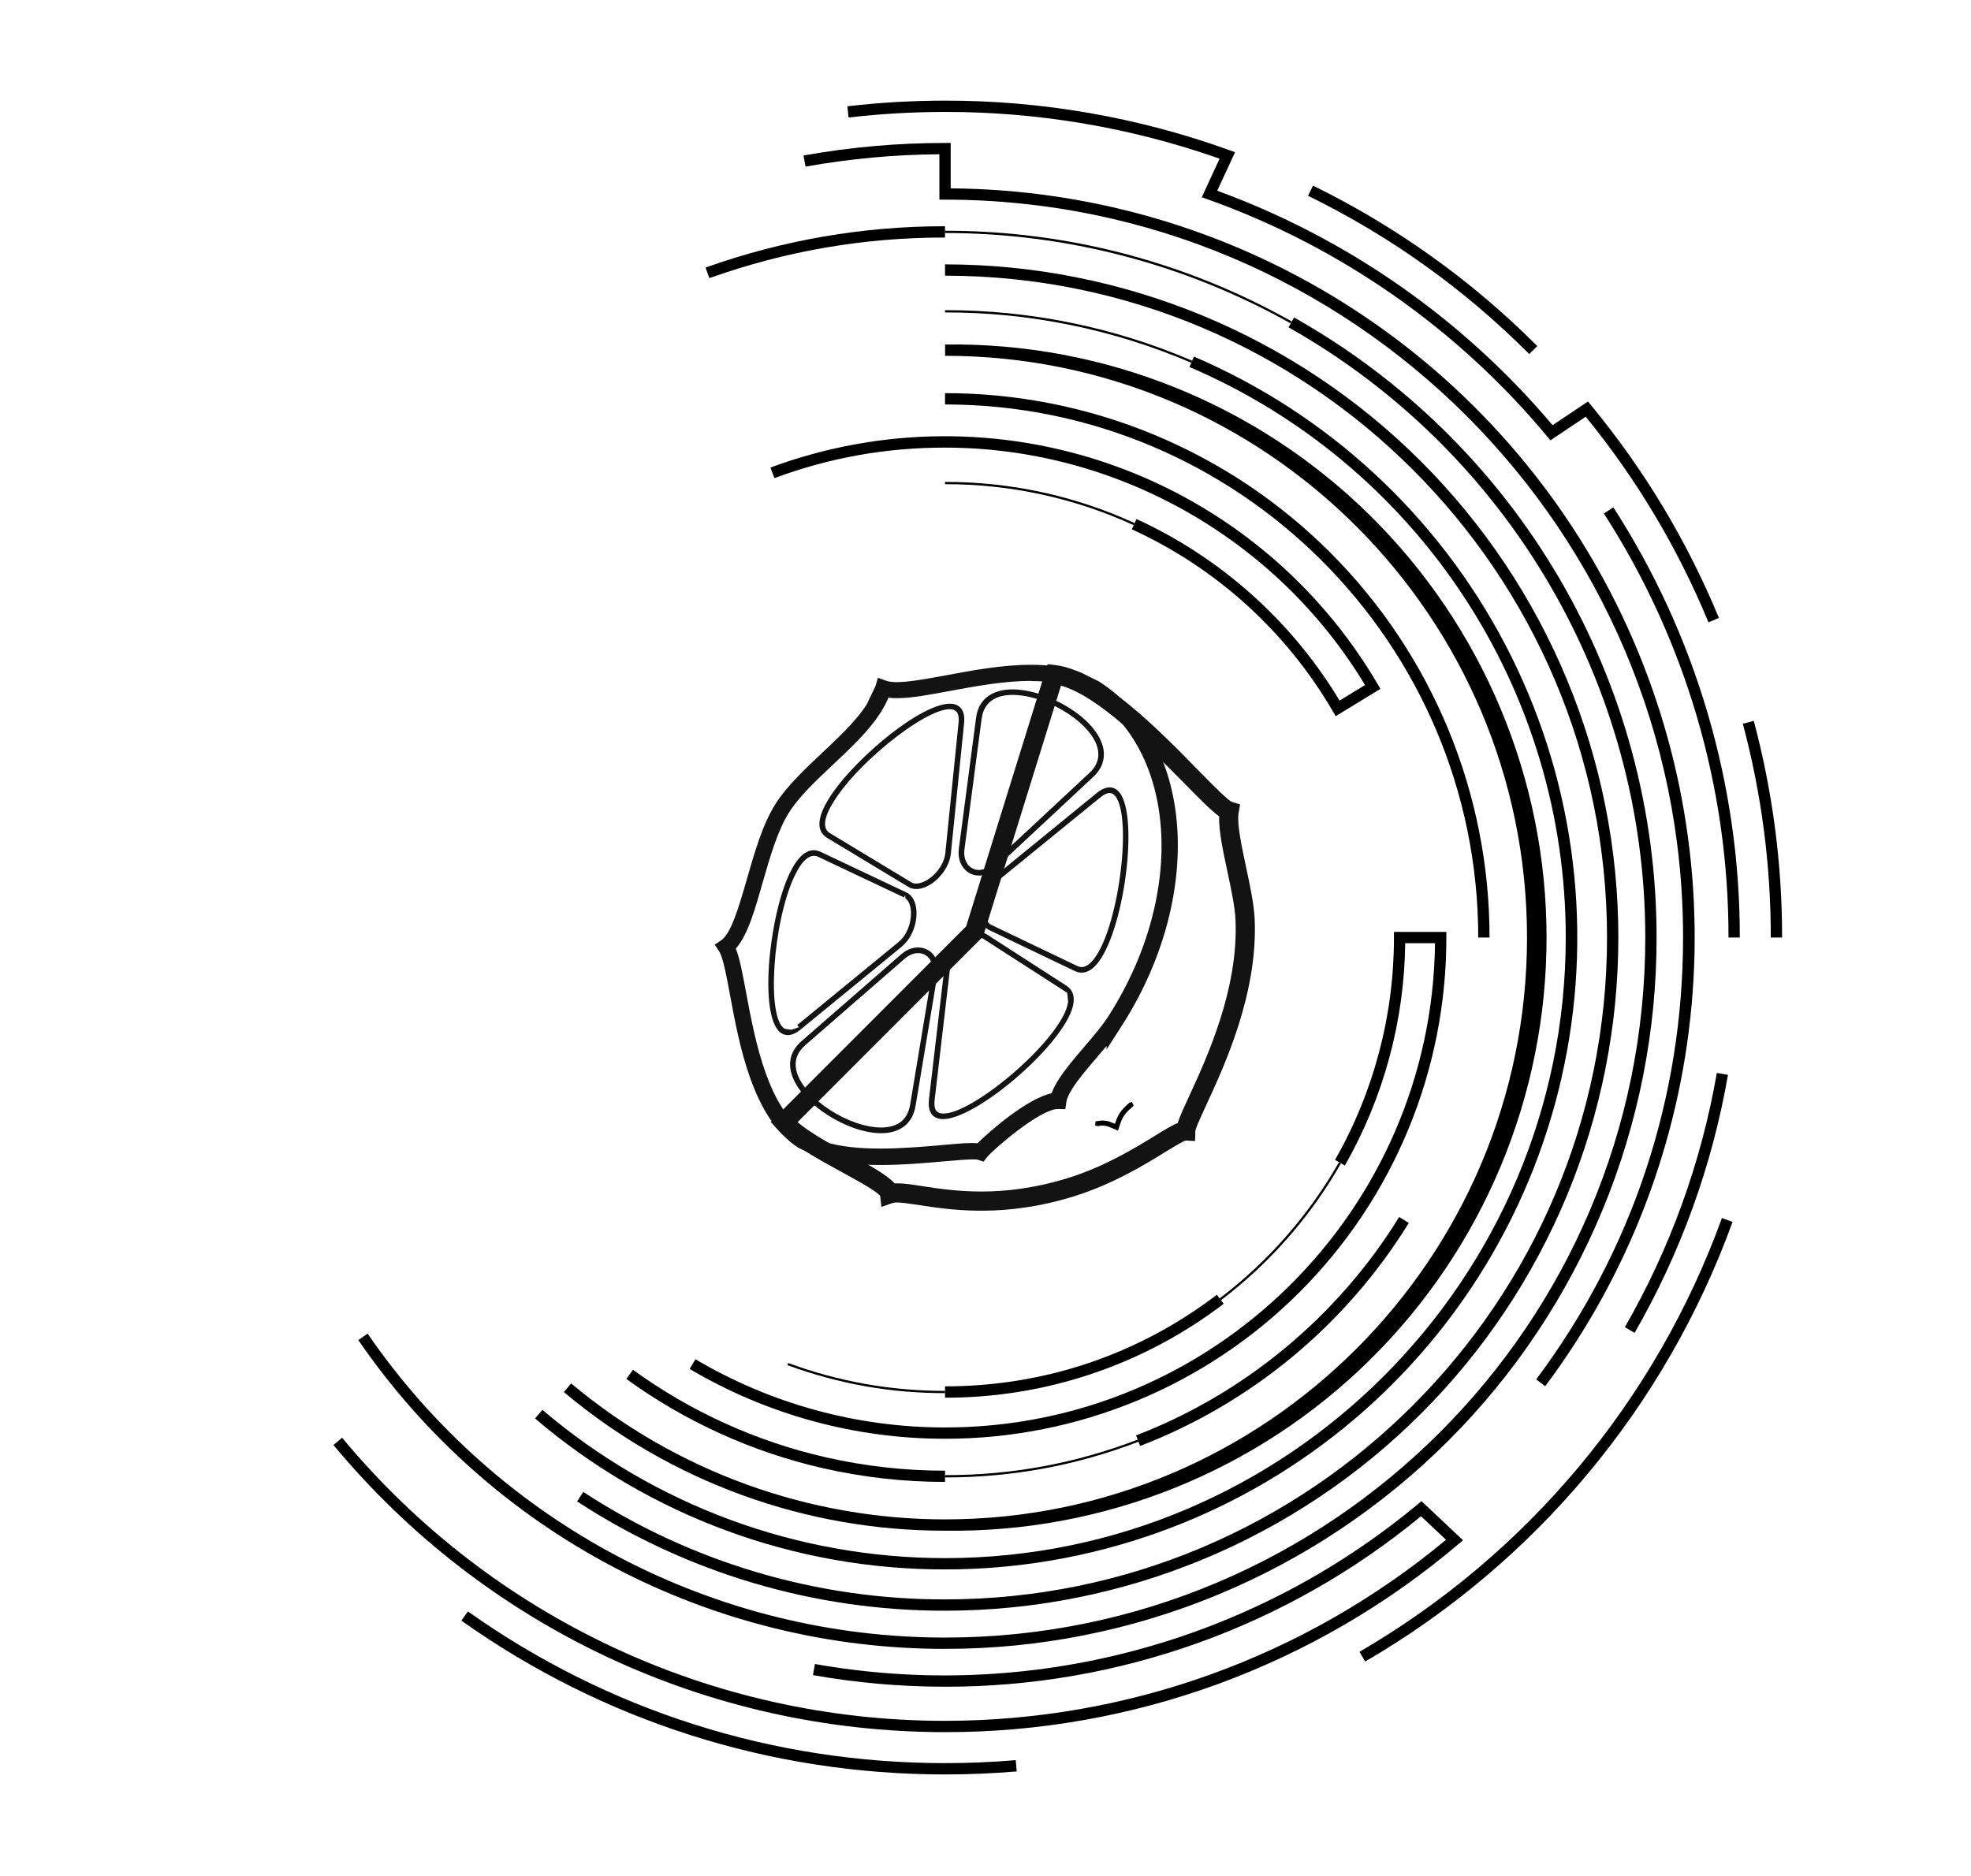 <?xml version="1.0" encoding="UTF-8" standalone="no"?>
<svg
   xmlns:dc="http://purl.org/dc/elements/1.1/"
   xmlns:cc="http://creativecommons.org/ns#"
   xmlns:rdf="http://www.w3.org/1999/02/22-rdf-syntax-ns#"
   xmlns:svg="http://www.w3.org/2000/svg"
   xmlns="http://www.w3.org/2000/svg"
   xmlns:sodipodi="http://sodipodi.sourceforge.net/DTD/sodipodi-0.dtd"
   xmlns:inkscape="http://www.inkscape.org/namespaces/inkscape"
   width="501"
   zoomAndPan="magnify"
   viewBox="0 0 375.75 357.75"
   height="477"
   preserveAspectRatio="xMidYMid meet"
   version="1.0"
   id="svg275"
   sodipodi:docname="logo_bottom.svg"
   inkscape:version="0.92.4 (5da689c313, 2019-01-14)">
  <sodipodi:namedview
     pagecolor="#ffffff"
     bordercolor="#666666"
     borderopacity="1"
     objecttolerance="10"
     gridtolerance="10"
     guidetolerance="10"
     inkscape:pageopacity="0"
     inkscape:pageshadow="2"
     inkscape:window-width="1920"
     inkscape:window-height="1046"
     id="namedview277"
     showgrid="false"
     inkscape:zoom="1.9790356"
     inkscape:cx="372.14079"
     inkscape:cy="240.76647"
     inkscape:window-x="-11"
     inkscape:window-y="-11"
     inkscape:window-maximized="1"
     inkscape:current-layer="svg275" />
  <defs
     id="defs113">
    <clipPath
       id="f67f28b2dd">
      <path
         d="M 87 307 L 194 307 L 194 338.379 L 87 338.379 Z M 87 307 "
         clip-rule="nonzero"
         id="path2" />
    </clipPath>
    <clipPath
       id="978dda37dd">
      <path
         d="M 161 19.102 L 328 19.102 L 328 119 L 161 119 Z M 161 19.102 "
         clip-rule="nonzero"
         id="path5" />
    </clipPath>
    <clipPath
       id="b3e9e9b9ad">
      <path
         d="M 63.555 274 L 279 274 L 279 331 L 63.555 331 Z M 63.555 274 "
         clip-rule="nonzero"
         id="path8" />
    </clipPath>
    <clipPath
       id="00077422c3">
      <path
         d="M 146.566 126.609 L 240 126.609 L 240 230.891 L 146.566 230.891 Z M 146.566 126.609 "
         clip-rule="nonzero"
         id="path11" />
    </clipPath>
    <clipPath
       id="f46eae8132">
      <path
         d="M 227.875 215.711 Z M 170.543 225.652 Z M 202.262 130.742 C 209.254 132.672 218.656 142.113 225.688 149.273 C 228.262 151.887 230.711 154.426 232.41 155.66 C 232.332 158.531 233.219 162.551 233.98 166.129 C 234.727 169.633 235.434 172.957 235.539 175.43 C 236.105 188.578 230.156 201.52 226.664 209.094 C 225.789 210.984 224.941 212.789 224.516 214.141 C 223.293 214.629 221.734 215.609 220.188 216.562 C 216.273 218.969 210.594 222.434 203.691 224.598 C 197.316 226.582 191.777 227.199 187.09 227.199 C 182.52 227.199 178.758 226.621 175.82 226.168 C 174.172 225.91 172.5 225.641 171.07 225.641 C 170.891 225.641 170.723 225.641 170.543 225.652 C 169.008 223.914 165.391 222.008 162.246 220.297 C 158.398 218.199 154.469 216.02 152.047 213.973 L 187.414 178.57 Z M 199.711 126.645 L 184.191 176.625 L 146.938 213.922 L 148.082 215.211 C 150.734 218.199 156.168 221.133 160.496 223.504 C 164.566 225.719 167.207 227.25 167.797 228.051 L 168.031 230.137 L 170.207 229.375 L 170.219 229.375 C 170.414 229.312 170.672 229.285 171.004 229.285 C 171.828 229.285 173.156 229.465 175.254 229.789 C 178.164 230.238 181.965 230.816 186.602 230.855 L 187.555 230.855 C 192.434 230.816 198.203 230.148 204.773 228.102 C 212.164 225.797 218.191 222.102 222.094 219.691 C 224.387 218.289 225.559 217.605 226.047 217.477 L 227.824 217.578 L 227.875 215.711 C 227.926 215.172 228.621 213.613 229.988 210.652 C 233.438 203.18 239.801 189.453 239.195 175.285 C 239.066 172.441 238.281 168.77 237.559 165.383 C 236.582 160.801 235.797 156.949 236.129 154.992 L 236.414 153.383 L 234.883 152.93 L 234.895 152.941 C 234.121 152.609 231.883 150.395 228.301 146.734 C 221.297 139.59 209.938 127.871 201.23 126.824 L 199.723 126.645 Z M 199.711 126.645 "
         clip-rule="nonzero"
         id="path14" />
    </clipPath>
    <clipPath
       id="038e1e2f7b">
      <path
         d="M 149.281 128.438 L 238 128.438 L 238 229.062 L 149.281 229.062 Z M 149.281 128.438 "
         clip-rule="nonzero"
         id="path17" />
    </clipPath>
    <clipPath
       id="5702915f4f">
      <path
         d="M 201.012 128.641 L 185.801 177.594 L 149.434 214 C 154.148 219.293 169.281 224.934 169.59 227.664 C 169.977 227.523 170.465 227.469 171.031 227.469 C 174.008 227.469 179.426 229.043 187.078 229.043 C 191.918 229.043 197.652 228.41 204.23 226.363 C 215.758 222.77 223.883 215.66 226.008 215.66 C 226.02 215.66 226.047 215.66 226.059 215.66 C 226.137 212.492 238.203 194.242 237.379 175.379 C 237.121 169.336 233.594 158.984 234.34 154.684 C 230.914 153.676 212.758 130.047 201.012 128.641 Z M 201.012 128.641 "
         clip-rule="nonzero"
         id="path20" />
    </clipPath>
    <clipPath
       id="a382921d4f">
      <path
         d="M 136.156 126.609 L 225 126.609 L 225 222.199 L 136.156 222.199 Z M 136.156 126.609 "
         clip-rule="nonzero"
         id="path23" />
    </clipPath>
    <clipPath
       id="22a42ac257">
      <path
         d="M 196.582 129.867 C 199.582 129.867 202.441 130.215 204.965 131.141 C 205.984 131.516 206.938 131.977 207.824 132.543 C 224.117 143.039 226.316 170.031 211.52 193.434 L 211.184 193.949 C 210.105 195.621 208.469 197.539 206.715 199.59 C 204.992 201.609 203.148 203.762 201.887 205.719 C 201.32 206.605 200.805 207.535 200.484 208.461 C 195.809 209.465 188.66 215.688 186.355 217.992 C 186.035 217.965 185.688 217.953 185.312 217.953 C 183.742 217.953 181.668 218.145 179.57 218.34 C 176.078 218.648 171.918 219.008 167.836 219.008 C 163.988 219.008 160.215 218.688 157.109 217.695 L 153.863 216.215 C 146.473 211.449 144.012 198.816 142.223 189.195 C 141.617 185.965 141.062 182.848 140.277 180.863 C 142.609 178.262 144.012 173.098 145.352 168.422 C 146.809 163.363 148.273 158.25 150.488 154.812 C 152.422 151.809 155.512 148.898 158.824 145.781 C 162.082 142.719 165.559 139.461 167.812 135.969 C 168.418 135.031 168.945 134.051 169.371 133.035 C 169.871 133.098 170.426 133.125 171.004 133.125 C 173.84 133.125 177.43 132.43 181.023 131.758 C 186.047 130.832 191.52 129.828 196.582 129.828 Z M 196.543 126.762 C 191.02 126.762 185.289 127.844 180.473 128.746 C 176.375 129.504 173.145 130.07 170.965 130.07 C 170.117 130.07 169.434 129.98 168.918 129.801 L 167.359 129.234 L 166.898 130.832 L 165.223 134.336 C 163.227 137.438 160.059 140.426 156.723 143.566 C 153.492 146.605 150.09 149.801 147.914 153.176 C 145.391 157.09 143.805 162.691 142.391 167.613 C 140.676 173.586 139.324 177.98 137.496 179.293 L 136.258 180.129 L 137.082 181.379 C 137.777 182.422 138.359 185.344 139.184 189.789 C 140.871 198.855 143.418 213.199 152.191 218.855 L 156.168 220.684 C 159.633 221.789 163.793 222.137 167.902 222.137 C 172.215 222.137 176.477 221.754 179.852 221.457 C 182.52 221.223 184.41 221.07 185.508 221.07 C 185.969 221.07 186.293 221.094 186.473 221.16 L 187.516 221.496 L 188.184 220.633 C 189.188 219.316 198.254 211.461 201.68 211.461 C 201.695 211.461 201.707 211.461 201.719 211.461 L 203.098 211.488 L 203.293 210.121 C 203.383 209.492 203.77 208.59 204.516 207.43 C 205.648 205.68 207.32 203.711 209.098 201.637 C 209.719 200.914 210.348 200.18 210.953 199.445 L 210.953 200.105 L 213.812 195.66 C 229.383 171.488 228.055 141.895 209.512 129.941 L 206.035 128.23 C 203.109 127.16 199.867 126.762 196.531 126.762 Z M 196.543 126.762 "
         clip-rule="nonzero"
         id="path26" />
    </clipPath>
    <clipPath
       id="ec607f7ed2">
      <path
         d="M 138 128 L 223 128 L 223 220.828 L 138 220.828 Z M 138 128 "
         clip-rule="nonzero"
         id="path29" />
    </clipPath>
    <clipPath
       id="94079f0caa">
      <path
         d="M 196.57 128.309 C 187.156 128.309 176.723 131.605 170.992 131.605 C 169.949 131.605 169.074 131.5 168.379 131.242 C 165.969 139.434 154.148 146.336 149.203 153.988 C 144.152 161.816 142.891 177.309 138.383 180.527 C 141.32 184.984 141.297 209.98 153.027 217.555 C 156.711 219.922 162.273 220.594 167.875 220.594 C 174.957 220.594 182.066 219.523 185.402 219.523 C 186.086 219.523 186.602 219.562 186.938 219.68 C 187.914 218.402 197.395 209.902 201.68 209.902 C 201.695 209.902 201.719 209.902 201.734 209.902 C 202.285 205.965 209.422 199.574 212.5 194.812 C 227.863 170.973 226.148 142.512 208.676 131.242 C 205.273 129.055 201.039 128.309 196.57 128.309 Z M 196.57 128.309 "
         clip-rule="nonzero"
         id="path32" />
    </clipPath>
    <clipPath
       id="5feb63cc10">
      <path
         d="M 208.566 210 L 216.262 210 L 216.262 215.797 L 208.566 215.797 Z M 208.566 210 "
         clip-rule="nonzero"
         id="path35" />
    </clipPath>
    <clipPath
       id="f1d37a82fb">
      <path
         d="M 215.926 211.012 C 214.238 212.465 213.93 213.098 213.297 215.082 L 213.129 215.598 L 212.641 215.379 C 210.836 214.566 210.453 214.527 209.281 214.734 L 208.766 214.605 L 208.855 213.832 L 209.113 213.781 C 210.543 213.535 211.133 213.641 213.039 214.5 L 212.848 214.938 L 212.383 214.797 C 213.055 212.672 213.453 211.875 215.293 210.277 L 215.797 210.121 L 216.117 210.832 Z M 215.926 211.012 "
         clip-rule="nonzero"
         id="path38" />
    </clipPath>
    <clipPath
       id="9d3d352ef2">
      <path
         d="M 177 178 L 205 178 L 205 213 L 177 213 Z M 177 178 "
         clip-rule="nonzero"
         id="path41" />
    </clipPath>
    <clipPath
       id="339be3d7bd">
      <path
         d="M 187.734 178.559 C 185.391 177.051 181 180.965 180.547 184.793 L 177.637 209.672 C 176.145 222.41 210.852 193.457 203.035 188.422 Z M 187.734 178.559 "
         clip-rule="nonzero"
         id="path44" />
    </clipPath>
    <clipPath
       id="39503e1090">
      <path
         d="M 177 177 L 204.949 177 L 204.949 214 L 177 214 Z M 177 177 "
         clip-rule="nonzero"
         id="path47" />
    </clipPath>
    <clipPath
       id="88f6598873">
      <path
         d="M 187.449 179.008 C 186.227 178.223 183.805 179.434 182.211 181.918 L 181.09 184.855 L 178.18 209.723 C 177.961 211.629 178.59 212.211 179.492 212.312 C 185.031 212.957 202.84 197.812 203.625 191.023 L 203.457 189.312 L 187.438 178.996 M 188.016 178.094 L 187.734 178.547 L 188.016 178.094 L 203.316 187.961 L 203.035 188.41 L 203.316 187.961 C 204.449 188.695 204.824 189.84 204.668 191.152 C 203.82 198.43 185.559 214.102 179.352 213.367 C 177.613 213.164 176.84 211.809 177.098 209.594 L 177.625 209.66 L 177.098 209.594 L 180.02 184.727 L 180.547 184.793 L 180.02 184.727 C 180.16 183.543 180.637 182.355 181.309 181.328 C 182.867 178.906 185.891 176.73 188.016 178.109 Z M 188.016 178.094 "
         clip-rule="nonzero"
         id="path50" />
    </clipPath>
    <clipPath
       id="eda93282ab">
      <path
         d="M 151 181 L 179 181 L 179 216 L 151 216 Z M 151 181 "
         clip-rule="nonzero"
         id="path53" />
    </clipPath>
    <clipPath
       id="7240951378">
      <path
         d="M 178.219 185.539 C 178.859 181.676 175.062 179.82 172.152 182.355 L 153.168 198.895 C 143.445 207.355 171.895 223.621 174.031 210.754 Z M 178.219 185.539 "
         clip-rule="nonzero"
         id="path56" />
    </clipPath>
    <clipPath
       id="04ee3213b9">
      <path
         d="M 150 180.121 L 179 180.121 L 179 217 L 150 217 Z M 150 180.121 "
         clip-rule="nonzero"
         id="path59" />
    </clipPath>
    <clipPath
       id="a8a5af6aba">
      <path
         d="M 177.688 185.461 C 178.035 183.324 176.902 182.008 175.488 181.777 C 174.598 181.637 173.516 181.895 172.512 182.77 L 153.516 199.293 L 153.168 198.895 L 153.516 199.293 C 150.672 201.766 151.367 204.996 154.031 208.074 C 158.668 213.395 168.172 217.012 171.918 213.754 C 172.691 213.086 173.258 212.082 173.504 210.664 L 177.688 185.461 L 178.219 185.551 L 177.688 185.461 M 178.746 185.641 L 174.547 210.844 L 174.02 210.754 L 174.547 210.844 C 174.277 212.465 173.605 213.703 172.613 214.566 C 168.094 218.508 157.871 214.102 153.234 208.785 C 150.426 205.551 149.293 201.57 152.82 198.508 L 171.805 181.957 L 172.152 182.355 L 171.805 181.957 C 173.016 180.902 174.418 180.504 175.652 180.707 C 177.715 181.055 179.172 182.977 178.73 185.617 Z M 178.746 185.641 "
         clip-rule="nonzero"
         id="path62" />
    </clipPath>
    <clipPath
       id="5d594f0049">
      <path
         d="M 147 162 L 175 162 L 175 197 L 147 197 Z M 147 162 "
         clip-rule="nonzero"
         id="path65" />
    </clipPath>
    <clipPath
       id="bf3bb7c79e">
      <path
         d="M 171.648 180.027 C 174.609 177.605 175.102 171.848 172.59 170.664 L 156.207 162.91 C 147.824 158.945 142.469 203.953 152.32 195.879 Z M 171.648 180.027 "
         clip-rule="nonzero"
         id="path68" />
    </clipPath>
    <clipPath
       id="e6513ec063">
      <path
         d="M 146 162 L 175 162 L 175 197.961 L 146 197.961 Z M 146 162 "
         clip-rule="nonzero"
         id="path71" />
    </clipPath>
    <clipPath
       id="1c3da73c8b">
      <path
         d="M 171.312 179.613 C 173.75 177.617 174.301 173.254 172.961 171.617 L 172.59 171.242 L 172.59 170.652 L 172.359 171.129 L 155.977 163.375 C 154.535 162.691 152.988 163.852 151.469 167.047 C 147.297 175.855 146.047 194.477 149.664 196.188 L 150.875 196.355 L 152.32 195.867 L 151.984 195.453 L 171.312 179.613 M 171.996 180.438 L 171.66 180.027 L 171.996 180.438 L 152.668 196.277 C 151.441 197.285 150.258 197.645 149.215 197.156 C 144.488 194.914 146.496 175.066 150.504 166.594 C 151.934 163.566 153.953 161.25 156.426 162.422 L 156.195 162.898 L 156.426 162.422 L 172.809 170.176 C 173.195 170.355 173.516 170.625 173.773 170.934 C 175.578 173.137 174.738 178.16 171.984 180.426 Z M 171.996 180.438 "
         clip-rule="nonzero"
         id="path74" />
    </clipPath>
    <clipPath
       id="c6e1d32608">
      <path
         d="M 187 150 L 215 150 L 215 185 L 187 185 Z M 187 150 "
         clip-rule="nonzero"
         id="path77" />
    </clipPath>
    <clipPath
       id="62549dfced">
      <path
         d="M 188.738 176.82 C 186.227 175.621 187.168 169.762 190.129 167.355 L 209.41 151.629 C 219.273 143.582 213.504 188.68 205.133 184.676 Z M 188.738 176.82 "
         clip-rule="nonzero"
         id="path80" />
    </clipPath>
    <clipPath
       id="ae1c89ffe0">
      <path
         d="M 186 150 L 216 150 L 216 186 L 186 186 Z M 186 150 "
         clip-rule="nonzero"
         id="path83" />
    </clipPath>
    <clipPath
       id="284bb69e82">
      <path
         d="M 188.508 177.309 C 186.188 176.203 186.445 172.34 187.723 169.684 L 189.793 166.953 L 190.129 167.367 L 189.793 166.953 L 209.074 151.219 C 210.773 149.828 212.32 149.762 213.414 151.102 C 217.367 155.957 213.969 180.012 208.312 184.625 C 207.297 185.449 206.125 185.746 204.914 185.164 L 205.145 184.688 L 204.914 185.164 L 188.52 177.32 M 188.984 176.355 L 188.75 176.832 L 188.984 176.355 L 205.379 184.199 C 206.137 184.559 206.871 184.43 207.645 183.801 C 212.91 179.5 216.129 156.098 212.602 151.785 C 212.035 151.09 211.211 150.871 209.758 152.055 L 209.422 151.641 L 209.758 152.055 L 190.465 167.766 C 189.742 168.359 189.125 169.195 188.676 170.137 C 187.375 172.852 187.617 175.699 188.957 176.344 Z M 188.984 176.355 "
         clip-rule="nonzero"
         id="path86" />
    </clipPath>
    <clipPath
       id="4800b084e0">
      <path
         d="M 183 131.641 L 210 131.641 L 210 166.859 L 183 166.859 Z M 183 131.641 "
         clip-rule="nonzero"
         id="path89" />
    </clipPath>
    <clipPath
       id="326b732fd2">
      <path
         d="M 193.055 131.977 C 189.719 131.977 187.09 133.395 186.613 136.973 L 183.328 161.918 C 182.98 164.574 184.617 166.414 186.602 166.414 C 187.488 166.414 188.441 166.055 189.332 165.23 L 208.031 147.805 C 214.895 141.402 201.629 131.977 193.055 131.977 Z M 193.055 131.977 "
         clip-rule="nonzero"
         id="path92" />
    </clipPath>
    <clipPath
       id="3724424a24">
      <path
         d="M 182.32 131 L 211 131 L 211 167 L 182.32 167 Z M 182.32 131 "
         clip-rule="nonzero"
         id="path95" />
    </clipPath>
    <clipPath
       id="3a3ace4963">
      <path
         d="M 189.691 165.617 C 187.734 167.445 185.324 167.289 183.895 165.758 C 183.035 164.828 182.582 163.453 182.789 161.855 L 186.074 136.91 L 186.602 136.973 L 186.074 136.91 C 186.68 132.273 190.633 131.012 194.867 131.578 C 201.875 132.504 211.184 138.598 210.398 144.535 C 210.234 145.836 209.574 147.07 208.363 148.191 L 208.004 147.805 L 208.363 148.191 L 189.691 165.617 L 189.332 165.23 L 189.691 165.617 M 188.957 164.828 L 207.656 147.406 C 208.715 146.426 209.227 145.398 209.355 144.379 C 210 139.461 201.734 133.535 194.738 132.621 C 190.711 132.094 187.633 133.305 187.141 137.039 L 183.859 161.996 L 183.328 161.934 L 183.859 161.996 C 183.691 163.324 184.062 164.367 184.684 165.035 C 185.66 166.094 187.387 166.312 188.969 164.844 Z M 188.957 164.828 "
         clip-rule="nonzero"
         id="path98" />
    </clipPath>
    <clipPath
       id="9cc84e510d">
      <path
         d="M 156 134.387 L 183.676 134.387 L 183.676 169 L 156 169 Z M 156 134.387 "
         clip-rule="nonzero"
         id="path101" />
    </clipPath>
    <clipPath
       id="8e99e76c4c">
      <path
         d="M 181.062 134.695 C 173.75 134.695 151.391 155.352 157.945 159.305 L 173.453 168.668 C 173.824 168.887 174.238 168.988 174.688 168.988 C 177.137 168.988 180.418 165.926 180.742 162.719 L 183.266 137.852 C 183.496 135.621 182.621 134.695 181.062 134.695 Z M 181.062 134.695 "
         clip-rule="nonzero"
         id="path104" />
    </clipPath>
    <clipPath
       id="5050485ac6">
      <path
         d="M 156 134 L 184 134 L 184 170 L 156 170 Z M 156 134 "
         clip-rule="nonzero"
         id="path107" />
    </clipPath>
    <clipPath
       id="7505823b82">
      <path
         d="M 181.27 162.77 C 180.91 166.324 177.188 169.801 174.355 169.504 L 173.543 169.336 L 157.664 159.754 L 157.934 159.305 L 157.664 159.754 C 155.32 158.34 156.129 155.379 157.871 152.504 C 162.711 144.48 178.141 131.848 182.621 134.555 C 183.613 135.145 183.949 136.332 183.793 137.914 L 183.266 137.863 L 183.793 137.914 L 181.27 162.781 M 180.215 162.68 L 180.742 162.73 L 180.215 162.68 L 182.738 137.812 C 182.879 136.395 182.531 135.75 182.082 135.48 C 178.656 133.406 163.832 144.738 158.785 153.086 C 156.953 156.109 156.852 158.043 158.219 158.867 L 173.723 168.23 L 173.453 168.68 L 173.723 168.23 L 174.188 168.438 L 174.457 168.461 C 176.555 168.68 179.891 165.809 180.215 162.68 Z M 180.215 162.68 "
         clip-rule="nonzero"
         id="path110" />
    </clipPath>
    <clipPath
       id="00077422c3-1">
      <path
         style="clip-rule:nonzero"
         inkscape:connector-curvature="0"
         d="M 146.566,126.609 H 240 v 104.281 h -93.434 z m 0,0"
         id="path11-0" />
    </clipPath>
    <clipPath
       id="f46eae8132-8">
      <path
         style="clip-rule:nonzero"
         inkscape:connector-curvature="0"
         d="m 227.875,215.711 z m -57.332,9.941 z m 31.719,-94.91 c 6.992,1.93 16.395,11.371 23.426,18.531 2.574,2.613 5.023,5.152 6.723,6.387 -0.078,2.871 0.809,6.891 1.57,10.469 0.746,3.504 1.453,6.828 1.559,9.301 0.566,13.148 -5.383,26.09 -8.875,33.664 -0.875,1.891 -1.723,3.695 -2.148,5.047 -1.223,0.488 -2.781,1.469 -4.328,2.422 -3.914,2.406 -9.594,5.871 -16.496,8.035 -6.375,1.984 -11.914,2.602 -16.602,2.602 -4.57,0 -8.332,-0.578 -11.27,-1.031 -1.648,-0.258 -3.32,-0.527 -4.75,-0.527 -0.18,0 -0.348,0 -0.527,0.012 -1.535,-1.738 -5.152,-3.645 -8.297,-5.355 -3.848,-2.098 -7.777,-4.277 -10.199,-6.324 l 35.367,-35.402 z m -2.551,-4.098 -15.52,49.98 -37.254,37.297 1.145,1.289 c 2.652,2.988 8.086,5.922 12.414,8.293 4.07,2.215 6.711,3.746 7.301,4.547 l 0.234,2.086 2.176,-0.762 h 0.012 c 0.195,-0.062 0.453,-0.09 0.785,-0.09 0.824,0 2.152,0.18 4.25,0.504 2.91,0.449 6.711,1.027 11.348,1.066 h 0.953 c 4.879,-0.039 10.648,-0.707 17.219,-2.754 7.391,-2.305 13.418,-6 17.32,-8.41 2.293,-1.402 3.465,-2.086 3.953,-2.215 l 1.777,0.102 0.051,-1.867 c 0.051,-0.539 0.746,-2.098 2.113,-5.059 3.449,-7.473 9.812,-21.199 9.207,-35.367 -0.129,-2.844 -0.914,-6.516 -1.637,-9.902 -0.977,-4.582 -1.762,-8.434 -1.43,-10.391 l 0.285,-1.609 -1.531,-0.453 0.012,0.012 c -0.773,-0.332 -3.012,-2.547 -6.594,-6.207 -7.004,-7.145 -18.363,-18.863 -27.07,-19.91 l -1.508,-0.18 z m 0,0"
         id="path14-1" />
    </clipPath>
  </defs>
  <path
     fill="#000000"
     d="M 291.535 67.516 C 279.16 55.109 265.102 45.047 249.363 37.332 L 250.312 35.395 C 258.234 39.277 265.781 43.785 272.953 48.918 C 280.129 54.051 286.832 59.738 293.062 65.984 Z M 291.535 67.516 "
     fill-opacity="1"
     fill-rule="nonzero"
     id="path115" />
  <path
     fill="#000000"
     d="M 339.738 178.77 L 337.582 178.77 C 337.59 164.949 335.816 151.359 332.254 138.004 L 334.336 137.449 C 337.945 150.988 339.746 164.758 339.738 178.77 Z M 339.738 178.77 "
     fill-opacity="1"
     fill-rule="nonzero"
     id="path117" />
  <path
     fill="#000000"
     d="M 260.25 316.82 L 259.176 314.961 C 263.137 312.656 266.996 310.184 270.742 307.543 C 274.492 304.902 278.117 302.102 281.625 299.148 C 285.129 296.191 288.496 293.086 291.73 289.836 C 294.965 286.59 298.055 283.203 300.992 279.684 C 303.934 276.168 306.715 272.527 309.336 268.766 C 311.961 265.004 314.414 261.137 316.699 257.16 C 318.984 253.188 321.094 249.121 323.027 244.961 C 324.957 240.805 326.703 236.57 328.266 232.258 L 330.293 232.988 C 328.711 237.359 326.938 241.652 324.98 245.867 C 323.023 250.082 320.887 254.203 318.566 258.234 C 316.25 262.262 313.762 266.184 311.105 269.996 C 308.445 273.809 305.625 277.496 302.645 281.062 C 299.664 284.633 296.535 288.062 293.258 291.355 C 289.977 294.648 286.562 297.797 283.008 300.793 C 279.457 303.789 275.777 306.625 271.98 309.301 C 268.18 311.98 264.27 314.484 260.25 316.82 Z M 260.25 316.82 "
     fill-opacity="1"
     fill-rule="nonzero"
     id="path119" />
  <g
     clip-path="url(#f67f28b2dd)"
     id="g123">
    <path
       fill="#000000"
       d="M 180.16 338.348 C 146.887 338.348 115 328.207 87.957 309.023 L 89.203 307.266 C 115.887 326.191 147.34 336.191 180.168 336.191 C 184.66 336.191 189.191 336 193.645 335.625 L 193.824 337.777 C 189.309 338.152 184.715 338.348 180.16 338.348 Z M 180.16 338.348 "
       fill-opacity="1"
       fill-rule="nonzero"
       id="path121" />
  </g>
  <g
     clip-path="url(#978dda37dd)"
     id="g127">
    <path
       fill="#000000"
       d="M 325.703 118.664 C 319.82 104.449 312.02 91.379 302.301 79.457 L 295.574 83.965 L 294.953 83.219 C 290.688 78.094 286.098 73.273 281.191 68.762 C 276.281 64.25 271.09 60.086 265.625 56.266 C 260.156 52.449 254.461 49.012 248.535 45.953 C 242.605 42.898 236.504 40.246 230.223 38.008 L 229.109 37.613 L 232.5 30.254 C 224.09 27.297 215.492 25.066 206.703 23.57 C 197.918 22.074 189.066 21.332 180.148 21.344 C 174.004 21.348 167.879 21.699 161.777 22.406 L 161.531 20.266 C 167.719 19.551 173.926 19.191 180.156 19.188 C 189.391 19.176 198.562 19.961 207.664 21.547 C 216.762 23.133 225.66 25.492 234.348 28.625 L 235.453 29.02 L 232.051 36.371 C 238.234 38.629 244.246 41.281 250.086 44.324 C 255.926 47.367 261.543 50.773 266.938 54.547 C 272.336 58.32 277.465 62.43 282.324 66.871 C 287.188 71.309 291.738 76.047 295.984 81.078 L 302.727 76.555 L 303.348 77.309 C 313.488 89.598 321.602 103.105 327.691 117.824 Z M 325.703 118.664 "
       fill-opacity="1"
       fill-rule="nonzero"
       id="path125" />
  </g>
  <path
     fill="#000000"
     d="M 331.672 178.77 L 329.52 178.77 C 329.527 171.637 329.027 164.539 328.016 157.48 C 327.004 150.418 325.492 143.465 323.484 136.621 C 321.473 129.777 318.98 123.113 316.012 116.629 C 313.043 110.145 309.625 103.902 305.758 97.91 L 307.57 96.742 C 311.492 102.824 314.957 109.152 317.973 115.73 C 320.984 122.309 323.508 129.07 325.551 136.012 C 327.59 142.957 329.121 150.008 330.148 157.172 C 331.176 164.332 331.684 171.535 331.672 178.77 Z M 331.672 178.77 "
     fill-opacity="1"
     fill-rule="nonzero"
     id="path129" />
  <path
     fill="#000000"
     d="M 311.621 254.145 L 309.754 253.07 C 314.074 245.562 317.707 237.738 320.652 229.594 C 323.598 221.453 325.812 213.113 327.297 204.582 L 329.418 204.953 C 327.914 213.609 325.668 222.066 322.68 230.332 C 319.688 238.594 316.004 246.531 311.621 254.145 Z M 311.621 254.145 "
     fill-opacity="1"
     fill-rule="nonzero"
     id="path131" />
  <path
     fill="#000000"
     d="M 294.578 264.316 L 292.855 263.023 C 311.168 238.555 320.859 209.422 320.859 178.766 C 320.859 101.188 257.738 38.07 180.164 38.07 L 179.086 38.07 L 179.086 29.414 C 170.512 29.473 162.004 30.262 153.562 31.773 L 153.18 29.652 C 162.102 28.055 171.098 27.254 180.16 27.258 L 181.238 27.258 L 181.238 35.918 C 184.523 35.941 187.801 36.078 191.074 36.324 C 194.352 36.574 197.613 36.934 200.863 37.41 C 204.113 37.883 207.34 38.469 210.551 39.164 C 213.758 39.859 216.941 40.668 220.094 41.582 C 223.246 42.496 226.367 43.52 229.449 44.652 C 232.531 45.781 235.574 47.02 238.57 48.359 C 241.566 49.699 244.516 51.145 247.414 52.688 C 250.312 54.23 253.156 55.871 255.938 57.613 C 258.723 59.352 261.445 61.188 264.105 63.113 C 266.762 65.043 269.352 67.059 271.871 69.168 C 274.391 71.273 276.836 73.465 279.203 75.738 C 281.57 78.016 283.855 80.367 286.062 82.801 C 288.27 85.234 290.387 87.738 292.422 90.32 C 294.453 92.898 296.395 95.543 298.246 98.258 C 300.098 100.969 301.852 103.742 303.512 106.578 C 305.168 109.41 306.727 112.301 308.188 115.242 C 309.648 118.184 311.004 121.172 312.258 124.207 C 313.512 127.242 314.66 130.316 315.699 133.43 C 316.742 136.547 317.676 139.691 318.5 142.871 C 319.324 146.051 320.039 149.254 320.641 152.48 C 321.246 155.707 321.734 158.953 322.117 162.215 C 322.496 165.477 322.762 168.75 322.914 172.027 C 323.07 175.309 323.109 178.59 323.039 181.875 C 322.965 185.156 322.781 188.434 322.48 191.703 C 322.184 194.973 321.773 198.23 321.25 201.473 C 320.727 204.715 320.09 207.934 319.348 211.133 C 318.602 214.332 317.746 217.5 316.781 220.641 C 315.816 223.777 314.746 226.879 313.57 229.945 C 312.391 233.012 311.109 236.031 309.723 239.008 C 308.336 241.984 306.848 244.91 305.262 247.785 C 303.672 250.66 301.988 253.477 300.203 256.234 C 298.422 258.992 296.547 261.688 294.578 264.316 Z M 294.578 264.316 "
     fill-opacity="1"
     fill-rule="nonzero"
     id="path133" />
  <g
     clip-path="url(#b3e9e9b9ad)"
     id="g137">
    <path
       fill="#000000"
       d="M 180.16 330.281 C 134.969 330.281 92.469 310.324 63.562 275.527 L 65.219 274.148 C 93.719 308.457 135.613 328.129 180.16 328.129 C 184.48 328.125 188.793 327.938 193.098 327.562 C 197.402 327.188 201.68 326.629 205.938 325.883 C 210.191 325.137 214.406 324.207 218.582 323.098 C 222.754 321.984 226.875 320.695 230.938 319.227 C 235 317.758 238.992 316.117 242.91 314.301 C 246.832 312.488 250.668 310.508 254.414 308.359 C 258.164 306.211 261.812 303.906 265.363 301.441 C 268.91 298.98 272.348 296.367 275.668 293.605 L 270.895 289.109 C 267.734 291.719 264.465 294.188 261.09 296.512 C 257.711 298.84 254.242 301.016 250.68 303.039 C 247.113 305.066 243.469 306.934 239.742 308.645 C 236.02 310.355 232.227 311.902 228.367 313.285 C 224.508 314.668 220.594 315.883 216.629 316.926 C 212.668 317.973 208.664 318.844 204.625 319.539 C 200.586 320.238 196.523 320.762 192.438 321.109 C 188.352 321.457 184.262 321.629 180.16 321.621 C 171.703 321.621 163.309 320.887 154.977 319.41 L 155.355 317.289 C 160.395 318.184 165.465 318.805 170.57 319.148 C 175.68 319.492 180.789 319.559 185.898 319.344 C 191.012 319.133 196.098 318.645 201.16 317.879 C 206.219 317.113 211.223 316.074 216.168 314.762 C 221.113 313.453 225.977 311.879 230.75 310.039 C 235.527 308.199 240.188 306.105 244.734 303.758 C 249.281 301.41 253.688 298.824 257.953 295.996 C 262.219 293.168 266.316 290.121 270.254 286.848 L 270.988 286.234 L 278.906 293.691 L 277.984 294.473 C 274.602 297.34 271.102 300.055 267.48 302.613 C 263.859 305.172 260.133 307.566 256.297 309.797 C 252.465 312.027 248.543 314.086 244.527 315.969 C 240.516 317.855 236.426 319.559 232.262 321.086 C 228.098 322.609 223.875 323.945 219.59 325.098 C 215.309 326.25 210.984 327.211 206.617 327.984 C 202.25 328.754 197.859 329.332 193.441 329.715 C 189.023 330.098 184.594 330.289 180.16 330.281 Z M 180.16 330.281 "
       fill-opacity="1"
       fill-rule="nonzero"
       id="path135" />
  </g>
  <path
     fill="#000000"
     d="M 246.055 61.664 C 241.047 58.852 235.875 56.367 230.547 54.215 C 225.223 52.062 219.777 50.258 214.219 48.805 C 208.66 47.352 203.027 46.258 197.328 45.527 C 191.629 44.793 185.906 44.43 180.16 44.43 L 180.16 44 C 185.926 43.992 191.668 44.352 197.387 45.086 C 203.105 45.816 208.754 46.91 214.332 48.371 C 219.91 49.832 225.371 51.641 230.715 53.805 C 236.059 55.969 241.242 58.469 246.266 61.301 Z M 246.055 61.664 "
     fill-opacity="1"
     fill-rule="nonzero"
     id="path139" />
  <path
     fill="#000000"
     d="M 180.16 314.41 C 177.422 314.41 174.684 314.328 171.945 314.164 C 169.211 314 166.484 313.754 163.762 313.422 C 161.043 313.094 158.332 312.68 155.637 312.188 C 152.941 311.691 150.266 311.117 147.602 310.461 C 144.941 309.805 142.305 309.066 139.688 308.25 C 137.074 307.434 134.484 306.539 131.922 305.562 C 129.359 304.59 126.832 303.539 124.332 302.414 C 121.836 301.285 119.371 300.082 116.949 298.805 C 114.523 297.531 112.141 296.18 109.797 294.758 C 107.453 293.336 105.156 291.848 102.902 290.285 C 100.648 288.727 98.445 287.098 96.293 285.402 C 94.137 283.707 92.039 281.949 89.992 280.129 C 87.941 278.305 85.953 276.426 84.02 274.48 C 82.086 272.539 80.215 270.539 78.402 268.484 C 76.59 266.426 74.844 264.316 73.16 262.156 C 71.477 259.992 69.859 257.781 68.309 255.52 L 70.086 254.301 C 71.613 256.523 73.203 258.695 74.863 260.824 C 76.52 262.949 78.242 265.023 80.027 267.047 C 81.812 269.07 83.656 271.035 85.559 272.945 C 87.461 274.855 89.422 276.707 91.438 278.5 C 93.449 280.293 95.52 282.023 97.641 283.688 C 99.758 285.355 101.93 286.957 104.145 288.492 C 106.363 290.027 108.625 291.492 110.93 292.891 C 113.234 294.289 115.582 295.617 117.969 296.875 C 120.355 298.129 122.777 299.312 125.234 300.422 C 127.691 301.531 130.184 302.566 132.703 303.523 C 135.223 304.484 137.77 305.363 140.344 306.168 C 142.918 306.973 145.516 307.699 148.133 308.348 C 150.75 308.992 153.387 309.562 156.039 310.051 C 158.691 310.535 161.355 310.945 164.031 311.27 C 166.711 311.598 169.395 311.84 172.086 312.004 C 174.777 312.168 177.473 312.25 180.168 312.25 C 253.773 312.25 313.656 252.359 313.656 178.766 C 313.656 130.652 287.586 86.07 245.641 62.414 L 246.699 60.535 C 249.305 62.004 251.863 63.555 254.367 65.191 C 256.871 66.828 259.32 68.543 261.711 70.344 C 264.102 72.141 266.43 74.016 268.699 75.969 C 270.965 77.922 273.164 79.945 275.297 82.043 C 277.43 84.145 279.492 86.309 281.48 88.543 C 283.473 90.777 285.387 93.074 287.223 95.438 C 289.059 97.797 290.816 100.219 292.496 102.695 C 294.172 105.172 295.766 107.703 297.277 110.285 C 298.785 112.867 300.207 115.5 301.543 118.176 C 302.879 120.852 304.125 123.57 305.281 126.332 C 306.438 129.09 307.5 131.883 308.473 134.715 C 309.441 137.543 310.32 140.402 311.102 143.293 C 311.883 146.18 312.566 149.09 313.156 152.023 C 313.746 154.957 314.234 157.906 314.629 160.871 C 315.023 163.84 315.32 166.812 315.516 169.801 C 315.711 172.785 315.809 175.773 315.809 178.766 C 315.812 180.984 315.758 183.203 315.652 185.422 C 315.543 187.641 315.383 189.852 315.168 192.062 C 314.949 194.273 314.68 196.477 314.355 198.672 C 314.031 200.871 313.652 203.055 313.223 205.234 C 312.789 207.414 312.305 209.578 311.766 211.734 C 311.227 213.887 310.637 216.027 309.992 218.152 C 309.352 220.277 308.656 222.383 307.906 224.477 C 307.16 226.566 306.363 228.637 305.516 230.688 C 304.664 232.742 303.766 234.77 302.816 236.777 C 301.871 238.785 300.871 240.77 299.824 242.727 C 298.781 244.684 297.688 246.617 296.547 248.523 C 295.406 250.426 294.219 252.301 292.984 254.148 C 291.75 255.996 290.473 257.809 289.152 259.594 C 287.828 261.379 286.465 263.129 285.055 264.844 C 283.645 266.559 282.195 268.242 280.707 269.887 C 279.215 271.531 277.684 273.141 276.113 274.711 C 274.543 276.277 272.938 277.809 271.293 279.301 C 269.645 280.793 267.965 282.242 266.25 283.648 C 264.531 285.059 262.781 286.422 261 287.746 C 259.215 289.07 257.398 290.348 255.555 291.578 C 253.707 292.812 251.832 294 249.926 295.141 C 248.023 296.281 246.09 297.375 244.133 298.422 C 242.172 299.469 240.191 300.465 238.184 301.414 C 236.176 302.363 234.145 303.262 232.094 304.109 C 230.043 304.957 227.973 305.758 225.879 306.504 C 223.789 307.25 221.68 307.945 219.555 308.59 C 217.43 309.23 215.293 309.824 213.137 310.363 C 210.984 310.898 208.816 311.383 206.641 311.816 C 204.461 312.25 202.273 312.625 200.078 312.949 C 197.883 313.273 195.68 313.547 193.469 313.762 C 191.258 313.977 189.043 314.141 186.828 314.246 C 184.609 314.352 182.391 314.406 180.168 314.402 Z M 180.16 314.41 "
     fill-opacity="1"
     fill-rule="nonzero"
     id="path141" />
  <path
     fill="#000000"
     d="M 135.23 53.035 L 134.504 51.02 C 141.828 48.402 149.324 46.434 156.992 45.109 C 164.66 43.785 172.383 43.129 180.16 43.141 L 180.16 45.293 C 164.734 45.273 149.758 47.852 135.23 53.035 Z M 135.23 53.035 "
     fill-opacity="1"
     fill-rule="nonzero"
     id="path143" />
  <path
     fill="#000000"
     d="M 180.16 307.129 C 173.965 307.137 167.801 306.695 161.672 305.809 C 155.539 304.922 149.504 303.594 143.566 301.832 C 137.629 300.066 131.848 297.883 126.227 295.277 C 120.605 292.672 115.203 289.676 110.016 286.285 L 111.199 284.48 C 116.297 287.812 121.609 290.762 127.133 293.32 C 132.66 295.883 138.344 298.031 144.184 299.766 C 150.02 301.5 155.953 302.805 161.98 303.676 C 168.012 304.551 174.07 304.98 180.16 304.973 C 249.746 304.973 306.363 248.359 306.363 178.77 C 306.363 109.18 249.75 52.566 180.16 52.566 L 180.16 50.41 C 182.262 50.41 184.359 50.461 186.461 50.566 C 188.559 50.668 190.652 50.824 192.742 51.031 C 194.832 51.234 196.918 51.492 198.996 51.801 C 201.074 52.109 203.141 52.469 205.203 52.879 C 207.262 53.289 209.312 53.746 211.348 54.258 C 213.387 54.77 215.41 55.328 217.422 55.938 C 219.43 56.547 221.426 57.207 223.402 57.914 C 225.383 58.621 227.34 59.379 229.281 60.184 C 231.223 60.984 233.141 61.836 235.043 62.734 C 236.941 63.633 238.816 64.578 240.668 65.566 C 242.52 66.559 244.348 67.594 246.148 68.672 C 247.953 69.754 249.727 70.875 251.473 72.043 C 253.219 73.211 254.938 74.418 256.625 75.672 C 258.312 76.922 259.965 78.215 261.59 79.547 C 263.215 80.879 264.805 82.25 266.359 83.664 C 267.918 85.074 269.438 86.52 270.922 88.008 C 272.41 89.492 273.855 91.012 275.27 92.57 C 276.68 94.125 278.051 95.715 279.383 97.34 C 280.715 98.965 282.008 100.621 283.258 102.305 C 284.512 103.992 285.719 105.711 286.887 107.457 C 288.055 109.203 289.176 110.977 290.258 112.781 C 291.336 114.582 292.371 116.41 293.363 118.262 C 294.352 120.113 295.297 121.988 296.195 123.891 C 297.094 125.789 297.945 127.707 298.75 129.648 C 299.551 131.59 300.309 133.547 301.016 135.527 C 301.723 137.504 302.383 139.5 302.992 141.508 C 303.602 143.52 304.16 145.543 304.672 147.582 C 305.184 149.617 305.645 151.668 306.051 153.727 C 306.461 155.789 306.82 157.855 307.129 159.934 C 307.438 162.012 307.695 164.098 307.902 166.188 C 308.105 168.277 308.262 170.371 308.363 172.473 C 308.469 174.57 308.52 176.668 308.52 178.77 C 308.52 180.871 308.469 182.969 308.363 185.066 C 308.262 187.164 308.105 189.262 307.902 191.352 C 307.695 193.441 307.438 195.523 307.129 197.602 C 306.82 199.68 306.461 201.75 306.051 203.809 C 305.645 205.871 305.184 207.918 304.672 209.957 C 304.16 211.996 303.602 214.02 302.992 216.031 C 302.383 218.039 301.723 220.035 301.016 222.012 C 300.309 223.988 299.551 225.949 298.75 227.891 C 297.945 229.832 297.094 231.75 296.195 233.648 C 295.297 235.547 294.352 237.426 293.363 239.277 C 292.371 241.129 291.336 242.957 290.258 244.758 C 289.176 246.559 288.055 248.336 286.887 250.082 C 285.719 251.828 284.512 253.543 283.258 255.23 C 282.008 256.918 280.715 258.574 279.383 260.199 C 278.051 261.824 276.68 263.414 275.27 264.969 C 273.855 266.527 272.41 268.047 270.922 269.531 C 269.438 271.016 267.918 272.465 266.359 273.875 C 264.805 275.285 263.215 276.66 261.59 277.992 C 259.965 279.324 258.312 280.617 256.625 281.867 C 254.938 283.117 253.219 284.328 251.473 285.496 C 249.727 286.66 247.953 287.785 246.148 288.867 C 244.348 289.945 242.52 290.98 240.668 291.969 C 238.816 292.961 236.941 293.906 235.043 294.805 C 233.141 295.703 231.223 296.551 229.281 297.355 C 227.34 298.16 225.383 298.914 223.402 299.625 C 221.426 300.332 219.43 300.988 217.422 301.602 C 215.41 302.211 213.387 302.77 211.348 303.281 C 209.312 303.789 207.262 304.25 205.203 304.66 C 203.141 305.07 201.074 305.43 198.996 305.738 C 196.918 306.047 194.832 306.305 192.742 306.508 C 190.652 306.715 188.559 306.871 186.461 306.973 C 184.359 307.074 182.262 307.129 180.16 307.129 Z M 180.16 307.129 "
     fill-opacity="1"
     fill-rule="nonzero"
     id="path145" />
  <path
     fill="#000000"
     d="M 227.102 69.172 C 219.688 65.992 212.027 63.594 204.121 61.977 C 196.219 60.359 188.23 59.559 180.16 59.574 L 180.16 59.145 C 188.258 59.129 196.273 59.93 204.207 61.555 C 212.141 63.176 219.832 65.586 227.27 68.777 Z M 227.102 69.172 "
     fill-opacity="1"
     fill-rule="nonzero"
     id="path147" />
  <path
     fill="#000000"
     d="M 180.16 299.254 C 176.613 299.262 173.074 299.109 169.543 298.801 C 166.008 298.492 162.496 298.027 159.004 297.406 C 155.512 296.785 152.055 296.016 148.629 295.086 C 145.207 294.16 141.832 293.086 138.504 291.859 C 135.176 290.633 131.906 289.262 128.699 287.746 C 125.492 286.23 122.359 284.578 119.301 282.785 C 116.242 280.992 113.266 279.066 110.375 277.008 C 107.488 274.953 104.695 272.773 102 270.469 L 103.398 268.828 C 108.711 273.355 114.379 277.379 120.402 280.902 C 126.426 284.426 132.711 287.395 139.258 289.809 C 145.809 292.219 152.516 294.039 159.387 295.262 C 166.258 296.488 173.184 297.102 180.16 297.102 C 245.41 297.102 298.492 244.02 298.492 178.77 C 298.496 175.895 298.391 173.02 298.184 170.152 C 297.973 167.281 297.664 164.426 297.246 161.578 C 296.828 158.73 296.309 155.906 295.688 153.098 C 295.062 150.289 294.34 147.508 293.512 144.75 C 292.688 141.996 291.762 139.273 290.738 136.586 C 289.711 133.898 288.59 131.25 287.375 128.645 C 286.156 126.039 284.844 123.48 283.441 120.969 C 282.035 118.457 280.543 116.004 278.957 113.602 C 277.375 111.199 275.707 108.859 273.953 106.578 C 272.199 104.301 270.363 102.086 268.445 99.941 C 266.531 97.797 264.539 95.723 262.473 93.723 C 260.406 91.723 258.27 89.801 256.062 87.953 C 253.855 86.109 251.582 84.348 249.246 82.668 C 246.91 80.992 244.516 79.398 242.066 77.895 C 239.613 76.391 237.109 74.977 234.555 73.656 C 232 72.336 229.398 71.109 226.754 69.977 L 227.602 67.996 C 229.184 68.672 230.746 69.383 232.297 70.125 C 233.848 70.867 235.379 71.645 236.895 72.453 C 238.41 73.262 239.91 74.102 241.391 74.973 C 242.871 75.848 244.332 76.75 245.773 77.684 C 247.215 78.621 248.637 79.586 250.035 80.582 C 251.434 81.578 252.812 82.602 254.172 83.656 C 255.527 84.711 256.859 85.793 258.168 86.906 C 259.48 88.02 260.766 89.156 262.027 90.324 C 263.289 91.492 264.523 92.684 265.734 93.906 C 266.945 95.125 268.129 96.367 269.285 97.641 C 270.441 98.91 271.57 100.203 272.672 101.523 C 273.773 102.84 274.848 104.184 275.891 105.547 C 276.938 106.914 277.949 108.297 278.934 109.707 C 279.922 111.113 280.875 112.543 281.797 113.992 C 282.723 115.441 283.613 116.906 284.477 118.395 C 285.336 119.883 286.164 121.387 286.961 122.91 C 287.758 124.434 288.523 125.969 289.254 127.527 C 289.984 129.082 290.68 130.652 291.344 132.234 C 292.008 133.82 292.637 135.418 293.234 137.031 C 293.828 138.641 294.387 140.266 294.914 141.902 C 295.441 143.539 295.93 145.184 296.387 146.84 C 296.84 148.496 297.262 150.164 297.645 151.84 C 298.027 153.512 298.375 155.195 298.688 156.887 C 299 158.574 299.277 160.27 299.516 161.973 C 299.758 163.672 299.961 165.379 300.125 167.09 C 300.293 168.801 300.422 170.512 300.516 172.227 C 300.609 173.945 300.664 175.66 300.684 177.379 C 300.703 179.098 300.688 180.816 300.633 182.531 C 300.582 184.25 300.492 185.965 300.363 187.68 C 300.234 189.391 300.074 191.102 299.871 192.809 C 299.672 194.516 299.434 196.215 299.164 197.914 C 298.891 199.609 298.582 201.301 298.234 202.98 C 297.891 204.664 297.508 206.34 297.09 208.008 C 296.676 209.676 296.223 211.332 295.734 212.98 C 295.246 214.625 294.723 216.262 294.164 217.887 C 293.609 219.512 293.016 221.125 292.391 222.727 C 291.762 224.324 291.102 225.91 290.406 227.484 C 289.711 229.055 288.984 230.609 288.223 232.148 C 287.461 233.691 286.668 235.215 285.84 236.719 C 285.016 238.227 284.156 239.715 283.266 241.184 C 282.375 242.656 281.453 244.105 280.504 245.535 C 279.551 246.965 278.566 248.375 277.555 249.762 C 276.543 251.152 275.5 252.516 274.43 253.859 C 273.359 255.203 272.262 256.523 271.133 257.82 C 270.008 259.117 268.852 260.391 267.668 261.637 C 266.488 262.883 265.281 264.105 264.047 265.301 C 262.812 266.496 261.555 267.668 260.27 268.809 C 258.984 269.949 257.676 271.062 256.344 272.148 C 255.016 273.234 253.66 274.293 252.281 275.32 C 250.906 276.348 249.508 277.344 248.086 278.312 C 246.668 279.281 245.23 280.219 243.77 281.125 C 242.309 282.031 240.832 282.906 239.332 283.75 C 237.836 284.594 236.32 285.402 234.789 286.184 C 233.258 286.961 231.711 287.707 230.148 288.418 C 228.582 289.129 227.004 289.809 225.414 290.453 C 223.82 291.098 222.215 291.707 220.594 292.285 C 218.977 292.859 217.348 293.402 215.703 293.906 C 214.062 294.414 212.41 294.883 210.746 295.32 C 209.086 295.754 207.414 296.156 205.734 296.52 C 204.055 296.883 202.371 297.211 200.676 297.504 C 198.984 297.797 197.285 298.051 195.582 298.27 C 193.875 298.488 192.168 298.672 190.457 298.82 C 188.746 298.965 187.031 299.074 185.312 299.148 C 183.598 299.219 181.879 299.254 180.16 299.254 Z M 180.16 299.254 "
     fill-opacity="1"
     fill-rule="nonzero"
     id="path149" />
  <path
     fill="#000000"
     d="M 180.16 291.871 C 173.566 291.879 167.023 291.316 160.527 290.176 C 154.031 289.039 147.688 287.34 141.492 285.086 C 135.293 282.832 129.34 280.055 123.633 276.758 C 117.922 273.457 112.547 269.684 107.5 265.441 L 108.883 263.789 C 113.84 267.945 119.121 271.637 124.723 274.867 C 130.324 278.098 136.164 280.82 142.238 283.027 C 148.316 285.238 154.539 286.906 160.91 288.027 C 167.277 289.152 173.695 289.715 180.16 289.715 C 241.344 289.715 291.109 239.953 291.109 178.781 C 291.109 117.609 241.344 67.844 180.172 67.844 L 180.172 65.691 C 182.039 65.664 183.906 65.684 185.773 65.75 C 187.637 65.816 189.5 65.93 191.363 66.09 C 193.223 66.25 195.078 66.453 196.926 66.703 C 198.777 66.957 200.621 67.25 202.457 67.594 C 204.293 67.938 206.117 68.324 207.934 68.754 C 209.75 69.188 211.555 69.664 213.348 70.188 C 215.141 70.711 216.922 71.277 218.684 71.887 C 220.449 72.496 222.199 73.148 223.93 73.848 C 225.664 74.543 227.379 75.281 229.074 76.062 C 230.77 76.844 232.445 77.668 234.098 78.531 C 235.754 79.398 237.387 80.301 238.996 81.246 C 240.609 82.191 242.195 83.176 243.754 84.203 C 245.316 85.227 246.852 86.289 248.359 87.387 C 249.867 88.488 251.352 89.625 252.801 90.797 C 254.254 91.969 255.676 93.18 257.07 94.422 C 258.465 95.668 259.824 96.945 261.152 98.254 C 262.484 99.566 263.777 100.91 265.043 102.285 C 266.305 103.66 267.531 105.066 268.727 106.504 C 269.918 107.938 271.078 109.402 272.195 110.898 C 273.316 112.391 274.402 113.91 275.445 115.457 C 276.492 117.004 277.5 118.578 278.465 120.176 C 279.434 121.773 280.359 123.391 281.246 125.035 C 282.137 126.676 282.98 128.34 283.785 130.027 C 284.59 131.711 285.355 133.414 286.074 135.137 C 286.797 136.859 287.473 138.602 288.105 140.355 C 288.742 142.113 289.332 143.883 289.879 145.668 C 290.426 147.453 290.926 149.25 291.383 151.062 C 291.844 152.871 292.254 154.691 292.621 156.523 C 292.988 158.355 293.312 160.191 293.59 162.039 C 293.863 163.887 294.094 165.738 294.281 167.598 C 294.465 169.457 294.602 171.316 294.695 173.18 C 294.789 175.047 294.832 176.914 294.832 178.781 C 294.832 180.648 294.789 182.512 294.695 184.379 C 294.602 186.242 294.465 188.105 294.281 189.961 C 294.094 191.82 293.863 193.672 293.59 195.52 C 293.312 197.367 292.988 199.207 292.621 201.035 C 292.254 202.867 291.844 204.688 291.383 206.496 C 290.926 208.309 290.426 210.105 289.879 211.891 C 289.332 213.676 288.742 215.449 288.105 217.203 C 287.473 218.961 286.797 220.699 286.074 222.422 C 285.355 224.145 284.59 225.848 283.785 227.535 C 282.98 229.219 282.137 230.883 281.246 232.523 C 280.359 234.168 279.434 235.789 278.465 237.387 C 277.5 238.98 276.492 240.555 275.445 242.102 C 274.402 243.648 273.316 245.168 272.195 246.664 C 271.078 248.156 269.918 249.621 268.727 251.059 C 267.531 252.492 266.305 253.898 265.043 255.273 C 263.777 256.648 262.484 257.992 261.152 259.305 C 259.824 260.617 258.465 261.895 257.07 263.137 C 255.676 264.379 254.254 265.59 252.801 266.762 C 251.352 267.938 249.867 269.074 248.359 270.172 C 246.852 271.273 245.316 272.336 243.754 273.359 C 242.195 274.383 240.609 275.367 238.996 276.312 C 237.387 277.258 235.754 278.164 234.098 279.027 C 232.445 279.891 230.77 280.715 229.074 281.496 C 227.379 282.277 225.664 283.016 223.93 283.715 C 222.199 284.41 220.449 285.062 218.684 285.676 C 216.922 286.285 215.141 286.852 213.348 287.371 C 211.555 287.895 209.75 288.371 207.934 288.805 C 206.117 289.238 204.293 289.625 202.457 289.965 C 200.621 290.309 198.777 290.605 196.926 290.855 C 195.078 291.105 193.223 291.312 191.363 291.469 C 189.5 291.629 187.637 291.742 185.773 291.809 C 183.906 291.875 182.039 291.895 180.172 291.871 Z M 180.16 291.871 "
     fill-opacity="1"
     fill-rule="nonzero"
     id="path151" />
  <path
     fill="#000000"
     d="M 283.961 178.77 L 281.809 178.77 C 281.809 122.719 236.211 77.121 180.16 77.121 L 180.16 74.965 C 181.859 74.965 183.559 75.004 185.254 75.086 C 186.953 75.168 188.648 75.293 190.34 75.457 C 192.031 75.625 193.715 75.832 195.395 76.078 C 197.078 76.328 198.75 76.617 200.418 76.945 C 202.086 77.277 203.742 77.648 205.391 78.059 C 207.039 78.473 208.676 78.926 210.305 79.418 C 211.93 79.91 213.543 80.441 215.141 81.012 C 216.742 81.586 218.328 82.195 219.898 82.844 C 221.469 83.496 223.02 84.184 224.559 84.906 C 226.094 85.633 227.613 86.398 229.109 87.199 C 230.609 88 232.086 88.836 233.543 89.707 C 235.004 90.582 236.438 91.488 237.852 92.434 C 239.266 93.379 240.652 94.355 242.02 95.367 C 243.383 96.379 244.723 97.426 246.035 98.504 C 247.348 99.578 248.637 100.688 249.895 101.832 C 251.152 102.973 252.383 104.145 253.586 105.344 C 254.785 106.547 255.957 107.777 257.098 109.035 C 258.242 110.293 259.352 111.582 260.426 112.895 C 261.504 114.207 262.551 115.547 263.562 116.91 C 264.574 118.277 265.551 119.664 266.496 121.078 C 267.438 122.492 268.348 123.926 269.223 125.387 C 270.094 126.844 270.93 128.32 271.73 129.82 C 272.531 131.32 273.297 132.836 274.02 134.371 C 274.746 135.91 275.434 137.461 276.086 139.031 C 276.734 140.602 277.344 142.188 277.918 143.789 C 278.488 145.387 279.02 147 279.512 148.629 C 280.004 150.254 280.457 151.891 280.867 153.539 C 281.281 155.188 281.652 156.844 281.98 158.512 C 282.312 160.18 282.602 161.852 282.852 163.535 C 283.098 165.215 283.305 166.902 283.469 168.594 C 283.637 170.281 283.758 171.977 283.84 173.676 C 283.922 175.371 283.965 177.07 283.961 178.77 Z M 283.961 178.77 "
     fill-opacity="1"
     fill-rule="nonzero"
     id="path153" />
  <path
     fill="#000000"
     d="M 217.355 275.715 L 216.582 273.699 C 237.266 265.762 255.07 250.977 266.734 232.062 L 268.57 233.195 C 265.602 238.008 262.258 242.551 258.547 246.824 C 254.836 251.094 250.805 255.039 246.453 258.652 C 242.098 262.266 237.48 265.504 232.598 268.367 C 227.719 271.23 222.637 273.68 217.355 275.715 Z M 217.355 275.715 "
     fill-opacity="1"
     fill-rule="nonzero"
     id="path155" />
  <path
     fill="#000000"
     d="M 180.16 281.711 L 180.16 281.281 C 192.828 281.301 205.074 279.039 216.898 274.5 L 217.051 274.902 C 205.176 279.461 192.879 281.73 180.16 281.711 Z M 180.16 281.711 "
     fill-opacity="1"
     fill-rule="nonzero"
     id="path157" />
  <path
     fill="#000000"
     d="M 180.16 282.57 C 172.309 282.574 164.551 281.703 156.895 279.957 C 150.137 278.414 143.602 276.207 137.293 273.34 C 130.98 270.477 125.02 267.008 119.41 262.938 L 120.672 261.191 C 126.168 265.18 132.004 268.578 138.188 271.387 C 144.367 274.195 150.766 276.355 157.387 277.867 C 164.883 279.578 172.473 280.43 180.16 280.43 Z M 180.16 282.57 "
     fill-opacity="1"
     fill-rule="nonzero"
     id="path159" />
  <path
     fill="#000000"
     d="M 254.633 136.559 L 254.078 135.609 C 251.871 131.82 249.387 128.227 246.625 124.82 C 243.863 121.414 240.855 118.242 237.605 115.297 C 234.355 112.355 230.898 109.68 227.238 107.27 C 223.574 104.859 219.75 102.746 215.762 100.926 L 216.66 98.969 C 220.66 100.805 224.5 102.926 228.184 105.34 C 231.863 107.75 235.344 110.426 238.625 113.359 C 241.906 116.293 244.953 119.453 247.758 122.844 C 250.566 126.23 253.105 129.812 255.375 133.582 L 260.227 130.621 C 243.383 102.668 212.805 85.352 180.16 85.352 C 168.969 85.336 158.125 87.273 147.633 91.168 L 146.883 89.148 C 149.492 88.184 152.137 87.328 154.82 86.594 C 157.504 85.855 160.215 85.238 162.949 84.738 C 165.688 84.238 168.441 83.855 171.211 83.598 C 173.98 83.336 176.758 83.199 179.539 83.18 C 182.32 83.164 185.098 83.266 187.871 83.492 C 190.645 83.715 193.402 84.062 196.145 84.527 C 198.891 84.992 201.605 85.578 204.297 86.281 C 206.992 86.98 209.648 87.801 212.266 88.734 C 214.887 89.672 217.461 90.719 219.992 91.879 C 222.52 93.035 224.996 94.305 227.414 95.68 C 229.832 97.055 232.184 98.535 234.477 100.113 C 236.766 101.695 238.98 103.375 241.125 105.148 C 243.266 106.922 245.328 108.785 247.309 110.742 C 249.289 112.695 251.18 114.734 252.98 116.852 C 254.785 118.973 256.492 121.164 258.102 123.434 C 259.711 125.703 261.223 128.035 262.629 130.438 L 263.164 131.352 Z M 254.633 136.559 "
     fill-opacity="1"
     fill-rule="nonzero"
     id="path161" />
  <path
     fill="#000000"
     d="M 180.16 274.34 C 175.898 274.344 171.652 274.062 167.43 273.496 C 163.203 272.93 159.035 272.086 154.922 270.961 C 150.809 269.836 146.789 268.441 142.863 266.777 C 138.941 265.117 135.141 263.199 131.473 261.027 L 132.574 259.176 C 136.16 261.297 139.871 263.172 143.707 264.797 C 147.543 266.422 151.473 267.781 155.492 268.883 C 159.508 269.98 163.586 270.809 167.715 271.359 C 171.844 271.914 175.992 272.188 180.16 272.188 C 231.312 272.188 272.992 230.863 273.57 179.848 L 267.887 179.848 C 267.797 187.285 266.781 194.598 264.832 201.777 C 262.883 208.957 260.066 215.781 256.379 222.246 L 254.512 221.168 C 258.191 214.711 260.984 207.887 262.887 200.699 C 264.793 193.516 265.742 186.203 265.742 178.77 L 265.742 177.691 L 275.734 177.691 L 275.734 178.77 C 275.734 180.332 275.695 181.898 275.621 183.461 C 275.547 185.023 275.43 186.582 275.277 188.141 C 275.125 189.695 274.938 191.25 274.707 192.797 C 274.48 194.344 274.215 195.887 273.91 197.418 C 273.605 198.953 273.262 200.48 272.883 201.996 C 272.504 203.516 272.086 205.023 271.633 206.52 C 271.18 208.02 270.691 209.504 270.164 210.977 C 269.637 212.449 269.074 213.91 268.477 215.355 C 267.879 216.801 267.246 218.23 266.578 219.645 C 265.91 221.059 265.207 222.457 264.469 223.836 C 263.734 225.215 262.961 226.578 262.16 227.918 C 261.355 229.262 260.52 230.582 259.648 231.883 C 258.781 233.184 257.879 234.465 256.949 235.719 C 256.016 236.977 255.055 238.211 254.062 239.418 C 253.07 240.629 252.047 241.812 250.996 242.973 C 249.945 244.133 248.867 245.266 247.762 246.371 C 246.656 247.477 245.523 248.555 244.363 249.605 C 243.203 250.656 242.02 251.676 240.812 252.672 C 239.602 253.664 238.367 254.625 237.113 255.555 C 235.855 256.488 234.578 257.387 233.277 258.258 C 231.973 259.125 230.652 259.961 229.312 260.766 C 227.969 261.57 226.609 262.34 225.227 263.078 C 223.848 263.816 222.449 264.52 221.035 265.188 C 219.621 265.855 218.191 266.488 216.746 267.086 C 215.301 267.684 213.84 268.246 212.367 268.773 C 210.895 269.301 209.41 269.789 207.914 270.242 C 206.414 270.695 204.906 271.113 203.391 271.492 C 201.871 271.871 200.348 272.211 198.812 272.516 C 197.277 272.82 195.734 273.086 194.188 273.316 C 192.641 273.543 191.09 273.734 189.531 273.887 C 187.973 274.039 186.414 274.152 184.852 274.23 C 183.289 274.305 181.727 274.344 180.16 274.34 Z M 180.16 274.34 "
     fill-opacity="1"
     fill-rule="nonzero"
     id="path163" />
  <path
     fill="#000000"
     d="M 232.766 247.922 L 232.504 247.578 C 237.133 244.062 241.359 240.117 245.191 235.746 C 249.023 231.375 252.379 226.664 255.262 221.617 L 255.637 221.832 C 252.742 226.906 249.367 231.641 245.516 236.031 C 241.668 240.426 237.414 244.387 232.766 247.922 Z M 232.766 247.922 "
     fill-opacity="1"
     fill-rule="nonzero"
     id="path165" />
  <path
     fill="#000000"
     d="M 180.16 266.504 L 180.16 264.348 C 199.066 264.348 216.984 258.316 231.98 246.883 L 233.285 248.605 C 229.496 251.496 225.496 254.062 221.289 256.297 C 217.078 258.535 212.715 260.414 208.199 261.938 C 203.684 263.461 199.07 264.605 194.367 265.371 C 189.664 266.141 184.926 266.52 180.16 266.512 Z M 180.16 266.504 "
     fill-opacity="1"
     fill-rule="nonzero"
     id="path167" />
  <path
     fill="#000000"
     d="M 180.16 265.641 C 169.828 265.656 159.812 263.875 150.113 260.305 L 150.262 259.898 C 159.914 263.453 169.883 265.227 180.168 265.211 Z M 180.16 265.641 "
     fill-opacity="1"
     fill-rule="nonzero"
     id="path169" />
  <path
     fill="#000000"
     d="M 216.121 100.137 C 210.48 97.551 204.629 95.598 198.566 94.281 C 192.5 92.961 186.367 92.312 180.16 92.324 L 180.16 91.895 C 186.398 91.879 192.562 92.535 198.656 93.859 C 204.75 95.184 210.633 97.145 216.301 99.746 Z M 216.121 100.137 "
     fill-opacity="1"
     fill-rule="nonzero"
     id="path171" />
  <g
     clip-path="url(#00077422c3)"
     id="g177">
    <g
       clip-path="url(#f46eae8132)"
       id="g175">
      <path
         d="M 129.82 120.207 L 245.68 120.207 L 245.68 237.293 L 129.82 237.293 Z M 129.82 120.207 "
         id="path173"
         fill-rule="nonzero"
         fill-opacity="1"
         fill="#131313" />
    </g>
  </g>
  <g
     clip-path="url(#038e1e2f7b)"
     id="g183">
    <g
       clip-path="url(#5702915f4f)"
       id="g181">
      <path
         fill="#ffffff"
         d="M 129.82 120.207 L 245.68 120.207 L 245.68 237.293 L 129.82 237.293 Z M 129.82 120.207 "
         fill-opacity="0.0"
         fill-rule="nonzero"
         id="path179" />
    </g>
  </g>
  <g
     clip-path="url(#a382921d4f)"
     id="g189">
    <g
       clip-path="url(#22a42ac257)"
       id="g187">
      <path
         fill="#131313"
         d="M 129.82 120.207 L 245.68 120.207 L 245.68 237.293 L 129.82 237.293 Z M 129.82 120.207 "
         fill-opacity="1"
         fill-rule="nonzero"
         id="path185" />
    </g>
  </g>
  <g
     clip-path="url(#ec607f7ed2)"
     id="g195">
    <g
       clip-path="url(#94079f0caa)"
       id="g193">
      <path
         fill="#ffffff"
         d="M 129.82 120.207 L 245.68 120.207 L 245.68 237.293 L 129.82 237.293 Z M 129.82 120.207 "
         fill-opacity="0.0"
         fill-rule="nonzero"
         id="path191" />
    </g>
  </g>
  <g
     clip-path="url(#5feb63cc10)"
     id="g201"
     style="fill:#000000">
    <g
       clip-path="url(#f1d37a82fb)"
       id="g199"
       style="fill:#000000">
      <path
         fill="#fffafa"
         d="M 129.82 120.207 L 245.68 120.207 L 245.68 237.293 L 129.82 237.293 Z M 129.82 120.207 "
         fill-opacity="1"
         fill-rule="nonzero"
         id="path197"
         style="fill:#000000" />
    </g>
  </g>
  <g
     clip-path="url(#9d3d352ef2)"
     id="g207">
    <g
       clip-path="url(#339be3d7bd)"
       id="g205">
      <path
         fill="#ffffff"
         d="M 129.82 120.207 L 245.68 120.207 L 245.68 237.293 L 129.82 237.293 Z M 129.82 120.207 "
         fill-opacity="0.0"
         fill-rule="nonzero"
         id="path203" />
    </g>
  </g>
  <g
     clip-path="url(#39503e1090)"
     id="g213">
    <g
       clip-path="url(#88f6598873)"
       id="g211">
      <path
         fill="#131313"
         d="M 129.82 120.207 L 245.68 120.207 L 245.68 237.293 L 129.82 237.293 Z M 129.82 120.207 "
         fill-opacity="1"
         fill-rule="nonzero"
         id="path209" />
    </g>
  </g>
  <g
     clip-path="url(#eda93282ab)"
     id="g219">
    <g
       clip-path="url(#7240951378)"
       id="g217">
      <path
         fill="#ffffff"
         d="M 129.82 120.207 L 245.68 120.207 L 245.68 237.293 L 129.82 237.293 Z M 129.82 120.207 "
         fill-opacity="0.0"
         fill-rule="nonzero"
         id="path215" />
    </g>
  </g>
  <g
     clip-path="url(#04ee3213b9)"
     id="g225">
    <g
       clip-path="url(#a8a5af6aba)"
       id="g223">
      <path
         fill="#131313"
         d="M 129.82 120.207 L 245.68 120.207 L 245.68 237.293 L 129.82 237.293 Z M 129.82 120.207 "
         fill-opacity="1"
         fill-rule="nonzero"
         id="path221" />
    </g>
  </g>
  <g
     clip-path="url(#5d594f0049)"
     id="g231">
    <g
       clip-path="url(#bf3bb7c79e)"
       id="g229">
      <path
         fill="#ffffff"
         d="M 129.82 120.207 L 245.68 120.207 L 245.68 237.293 L 129.82 237.293 Z M 129.82 120.207 "
         fill-opacity="0.0"
         fill-rule="nonzero"
         id="path227" />
    </g>
  </g>
  <g
     clip-path="url(#e6513ec063)"
     id="g237">
    <g
       clip-path="url(#1c3da73c8b)"
       id="g235">
      <path
         fill="#131313"
         d="M 129.82 120.207 L 245.68 120.207 L 245.68 237.293 L 129.82 237.293 Z M 129.82 120.207 "
         fill-opacity="1"
         fill-rule="nonzero"
         id="path233" />
    </g>
  </g>
  <g
     clip-path="url(#c6e1d32608)"
     id="g243">
    <g
       clip-path="url(#62549dfced)"
       id="g241">
      <path
         fill="#ffffff"
         d="M 129.82 120.207 L 245.68 120.207 L 245.68 237.293 L 129.82 237.293 Z M 129.82 120.207 "
         fill-opacity="0.0"
         fill-rule="nonzero"
         id="path239" />
    </g>
  </g>
  <g
     clip-path="url(#ae1c89ffe0)"
     id="g249">
    <g
       clip-path="url(#284bb69e82)"
       id="g247">
      <path
         fill="#131313"
         d="M 129.82 120.207 L 245.68 120.207 L 245.68 237.293 L 129.82 237.293 Z M 129.82 120.207 "
         fill-opacity="1"
         fill-rule="nonzero"
         id="path245" />
    </g>
  </g>
  <g
     clip-path="url(#4800b084e0)"
     id="g255">
    <g
       clip-path="url(#326b732fd2)"
       id="g253">
      <path
         fill="#ffffff"
         d="M 129.82 120.207 L 245.68 120.207 L 245.68 237.293 L 129.82 237.293 Z M 129.82 120.207 "
         fill-opacity="0.0"
         fill-rule="nonzero"
         id="path251" />
    </g>
  </g>
  <g
     clip-path="url(#3724424a24)"
     id="g261">
    <g
       clip-path="url(#3a3ace4963)"
       id="g259">
      <path
         fill="#131313"
         d="M 129.82 120.207 L 245.68 120.207 L 245.68 237.293 L 129.82 237.293 Z M 129.82 120.207 "
         fill-opacity="1"
         fill-rule="nonzero"
         id="path257" />
    </g>
  </g>
  <g
     clip-path="url(#9cc84e510d)"
     id="g267">
    <g
       clip-path="url(#8e99e76c4c)"
       id="g265">
      <path
         fill="#ffffff"
         d="M 129.82 120.207 L 245.68 120.207 L 245.68 237.293 L 129.82 237.293 Z M 129.82 120.207 "
         fill-opacity="0.0"
         fill-rule="nonzero"
         id="path263" />
    </g>
  </g>
  <g
     clip-path="url(#5050485ac6)"
     id="g273">
    <g
       clip-path="url(#7505823b82)"
       id="g271">
      <path
         fill="#131313"
         d="M 129.82 120.207 L 245.68 120.207 L 245.68 237.293 L 129.82 237.293 Z M 129.82 120.207 "
         fill-opacity="1"
         fill-rule="nonzero"
         id="path269" />
    </g>
  </g>
</svg>

